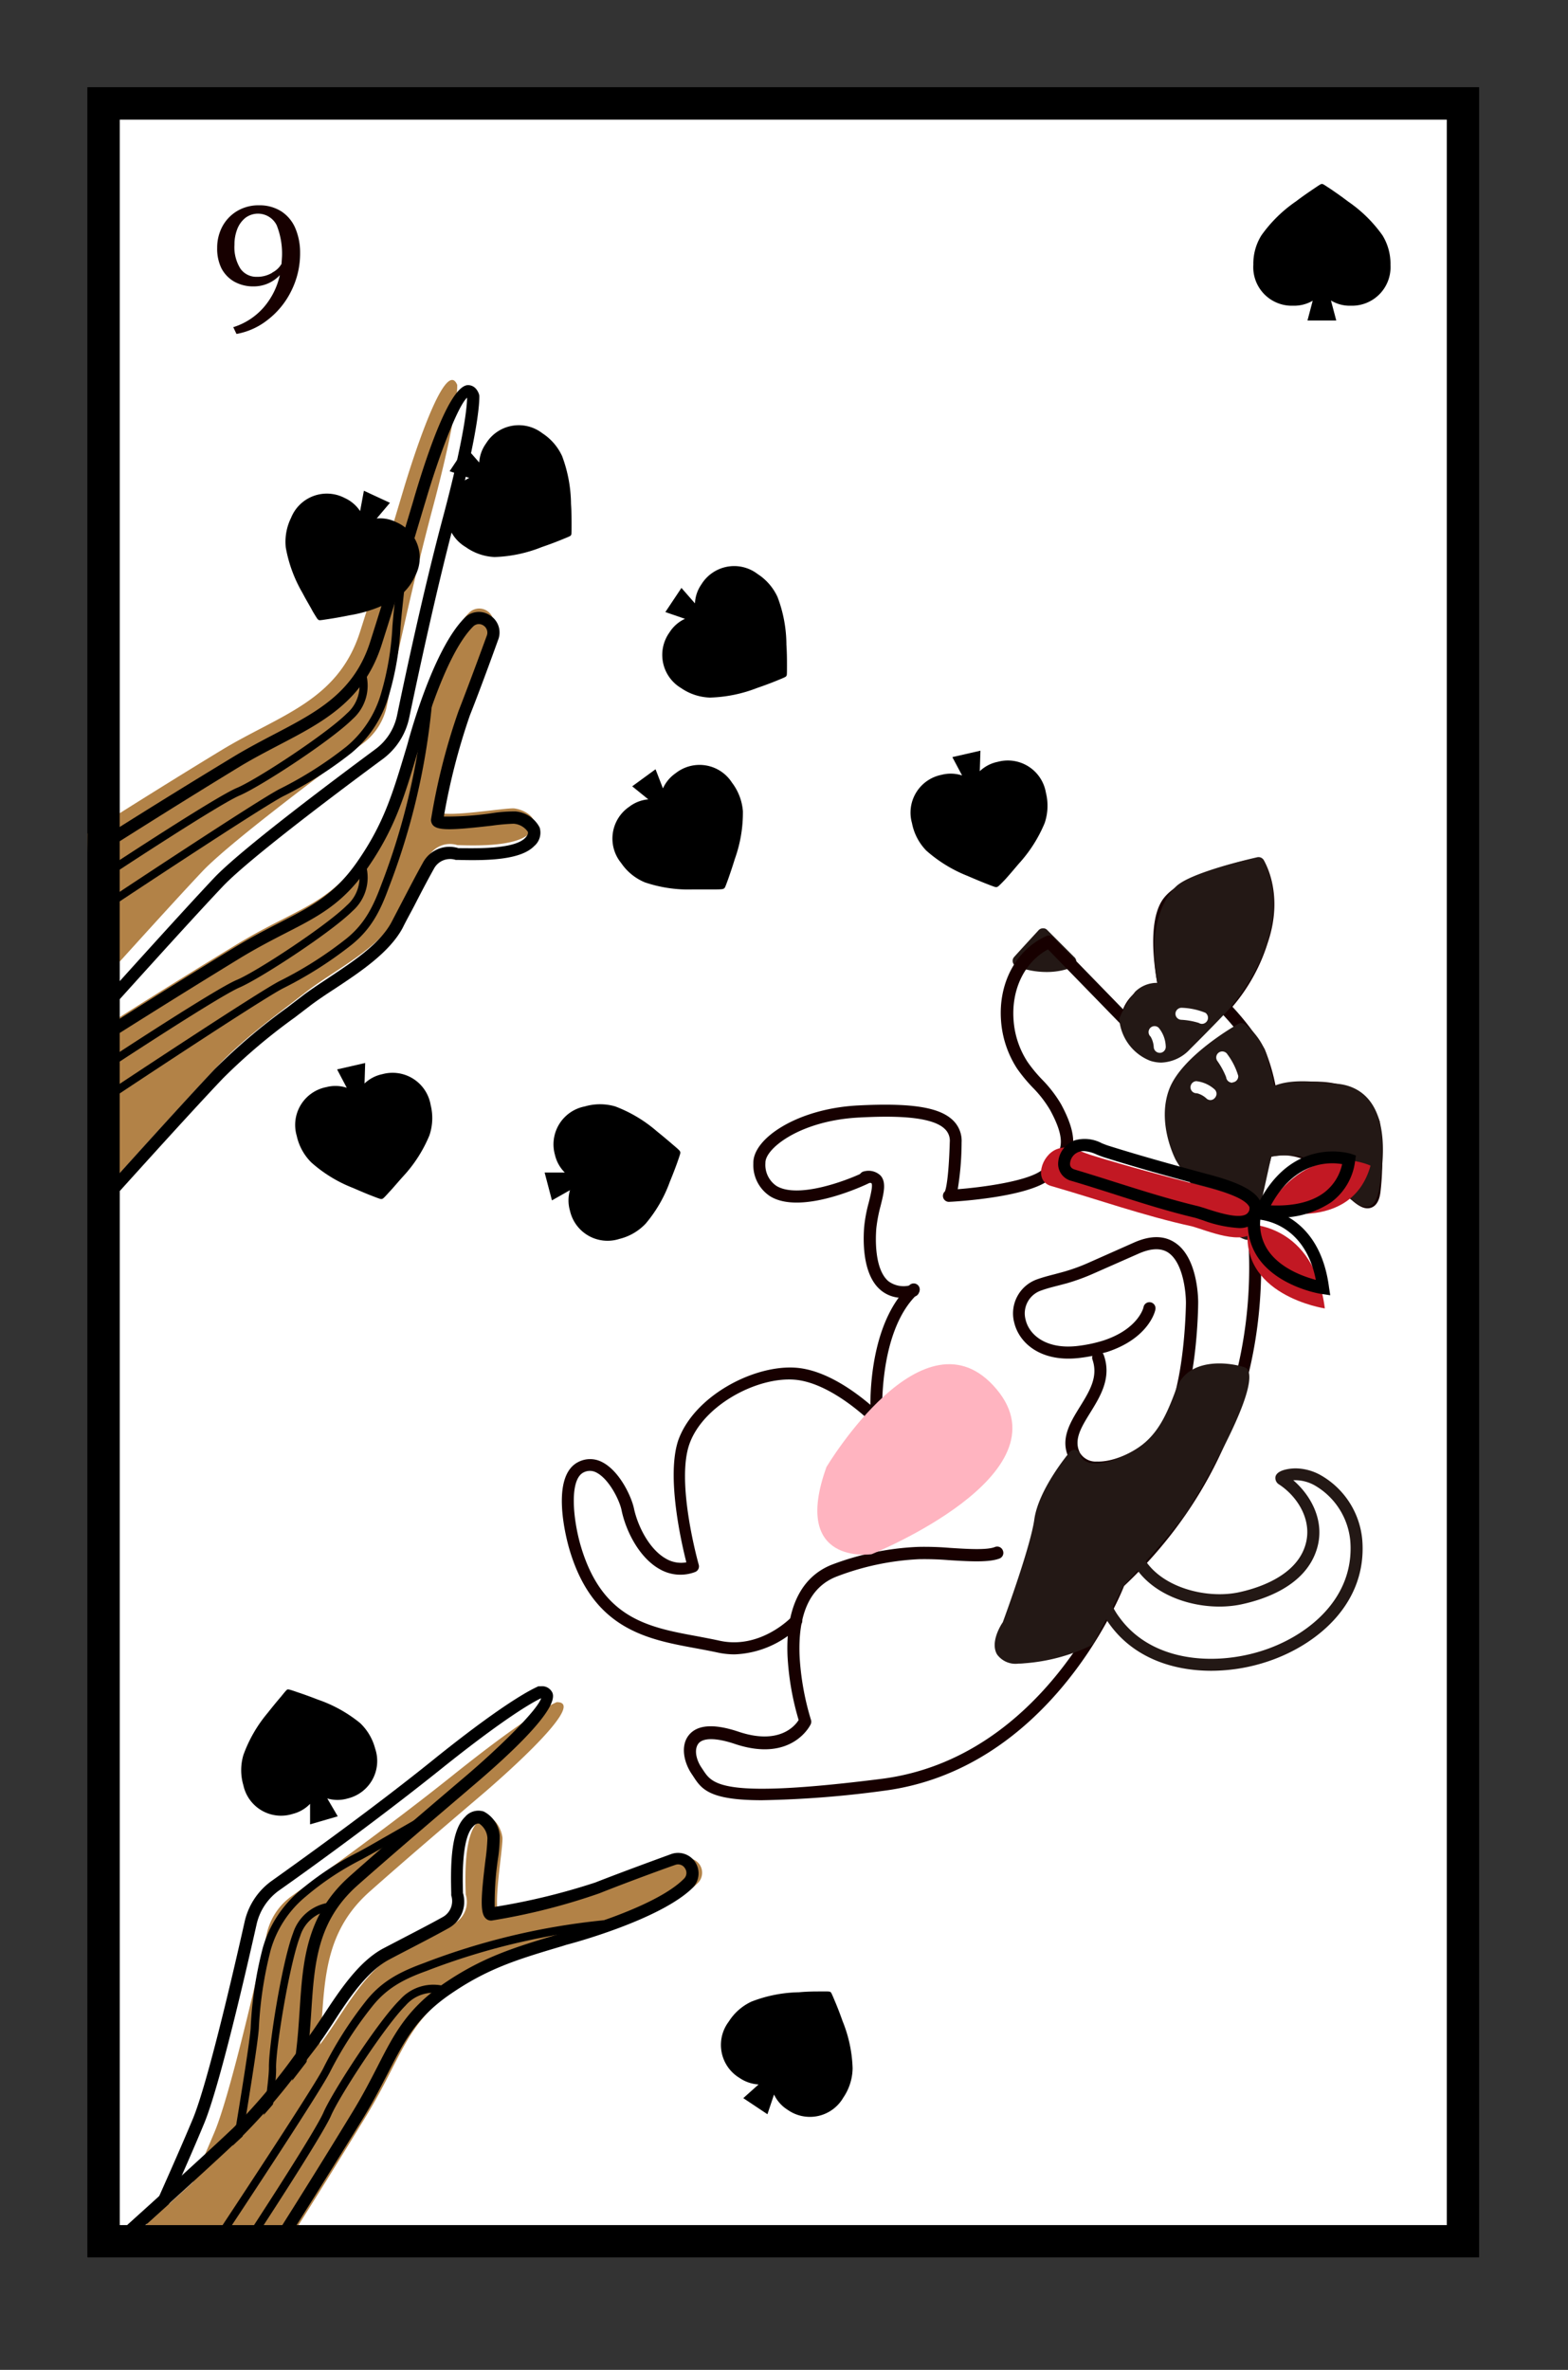 <svg id="圖層_1" data-name="圖層 1" xmlns="http://www.w3.org/2000/svg" viewBox="0 0 194.94 294.58"><rect x="0" y="0" width="194.94" height="294.58" fill="#333333" stroke="none"/><defs><style>.cls-1{fill:#fff;}.cls-2{fill:#170000;}.cls-3{fill:#231815;}.cls-4{fill:#c21823;}.cls-5{fill:#ffb4c0;}.cls-6{fill:#b28247;}</style></defs><title>新接龍</title><rect class="cls-1" x="12.88" y="12.85" width="169" height="265.73"/><path d="M183.88,280.58h-173V10.85h173Zm-169-4h165V14.85h-165Z"/><path class="cls-2" d="M35,26.29a4.68,4.68,0,0,1,1.73,2.11,7.74,7.74,0,0,1,.58,3,10.42,10.42,0,0,1-1.13,4.83,10.21,10.21,0,0,1-2.94,3.56,8.71,8.71,0,0,1-3.84,1.72L29,40.67a8.28,8.28,0,0,0,3.79-2.47,9.15,9.15,0,0,0,2-4,4.43,4.43,0,0,1-3.24,1.4A4.81,4.81,0,0,1,29.11,35a4.08,4.08,0,0,1-1.6-1.69A5.53,5.53,0,0,1,27,30.81a5.61,5.61,0,0,1,.63-2.63,5,5,0,0,1,1.82-1.93,5.18,5.18,0,0,1,2.79-.73A5,5,0,0,1,35,26.29Zm-1.17,7.6A2.76,2.76,0,0,0,35,32.8l.06-.92A9.54,9.54,0,0,0,34.4,28a2.6,2.6,0,0,0-3.93-.89,3.35,3.35,0,0,0-1,1.44,5.23,5.23,0,0,0-.32,1.86,5,5,0,0,0,.75,3,2.42,2.42,0,0,0,2,1A3.63,3.63,0,0,0,33.87,33.89Z"/><path d="M171.88,29.26a17.05,17.05,0,0,0-4.28-4.21c-.84-.64-1.62-1.18-2.12-1.52-1-.66-1-.66-1.13-.66s-.14,0-1.12.66c-.5.34-1.28.87-2.12,1.51a17.14,17.14,0,0,0-4.29,4.22,6.65,6.65,0,0,0-1,3.64A4.79,4.79,0,0,0,160.78,38a4.56,4.56,0,0,0,2.42-.62l-.65,2.46h3.58l-.66-2.49a4.45,4.45,0,0,0,2.46.65,4.79,4.79,0,0,0,4.94-5.06A6.76,6.76,0,0,0,171.88,29.26Z"/><path class="cls-3" d="M133.06,119.53l-3.39-3.39-3,3.29A9.26,9.26,0,0,0,133.06,119.53Z"/><path class="cls-3" d="M130.11,120.82a10.48,10.48,0,0,1-3.76-.7.75.75,0,0,1-.43-.5.71.71,0,0,1,.14-.64s.06-.09,3.06-3.35a.73.73,0,0,1,.54-.24.66.66,0,0,1,.54.22l3.4,3.4a.76.76,0,0,1,.2.68.74.74,0,0,1-.46.54A8.8,8.8,0,0,1,130.11,120.82ZM128,119.07a8.75,8.75,0,0,0,3.64.1l-1.94-2C129.23,117.73,128.53,118.48,128,119.07Z"/><path class="cls-2" d="M94.72,223.77c-6.59,0-7.52-1.41-8.55-3l-.18-.27c-.91-1.34-1.43-3.4-.4-4.76s3.12-1.53,6.22-.49c5,1.68,7-.67,7.48-1.45a34.14,34.14,0,0,1-1.38-7.93c-.25-5.89,1.64-9.82,5.46-11.36a34.25,34.25,0,0,1,10.76-2.23,37.21,37.21,0,0,1,3.91.12c2.17.14,4.62.3,5.64-.1a.75.75,0,0,1,1,.43.75.75,0,0,1-.43,1c-1.33.51-3.84.35-6.28.2a36.77,36.77,0,0,0-3.72-.12A32.8,32.8,0,0,0,103.93,196c-3.23,1.3-4.75,4.63-4.52,9.9a33.4,33.4,0,0,0,1.4,7.84.77.77,0,0,1,0,.54c0,.05-2.27,4.9-9.46,2.49-2.32-.78-4-.79-4.55,0s-.19,2.09.45,3l.19.29c1.16,1.74,2.36,3.55,22.1,1.06,20.41-2.57,28.79-24.45,28.88-24.67a.67.67,0,0,1,.19-.28c22.34-20.94,15.83-48,15.76-48.26a.75.75,0,0,1,.24-.76,7.87,7.87,0,0,0,2.06-4.07.76.76,0,0,1,.43-.57,7.87,7.87,0,0,1,6.35.59,17,17,0,0,1,4,3.39,11.43,11.43,0,0,0,2.5,2.19,2.18,2.18,0,0,0,.18-.73,33.36,33.36,0,0,0-.06-8,5.29,5.29,0,0,0-2.76-3.19c-3.61-1.76-9,.09-9,.11a.75.75,0,0,1-1-.55,30.23,30.23,0,0,0-1.38-5.09,30.77,30.77,0,0,0-4.27-5.5.72.72,0,0,1-.23-.57.74.74,0,0,1,.26-.55s2.61-2.31,4.5-7.83a11.37,11.37,0,0,0-.09-8.51c-2.87.61-9,2.32-10.39,4.59-1.47,2.45-.61,8.1-.16,10.08a.7.7,0,0,1-.17.66.72.72,0,0,1-.64.25c-3.27-.35-4,3.06-4,3.21a.77.77,0,0,1-.53.57.78.78,0,0,1-.75-.2l-9.17-9.42c-2.89,1.55-4.56,4.94-4.28,8.77a10.88,10.88,0,0,0,1.74,5.22,17.9,17.9,0,0,0,1.79,2.17,15.74,15.74,0,0,1,2.38,3.09c2.82,5.22,1.29,7.08-1.37,9.31s-11.54,2.78-12.53,2.82h-.1a.74.74,0,0,1-.69-.75.73.73,0,0,1,.25-.55c.11-.27.46-1.48.6-6.13a2,2,0,0,0-.62-1.63c-1.72-1.69-6.93-1.62-10.69-1.42-7.3.38-11.67,3.87-11.61,5.64a3.16,3.16,0,0,0,1.37,2.86c2.66,1.62,8.71-.65,10.81-1.67a.75.75,0,1,1,.65,1.35c-.34.17-8.35,4-12.24,1.61a4.62,4.62,0,0,1-2.09-4.1c-.09-3.07,5.46-6.8,13-7.19,6.61-.34,10.14.21,11.82,1.85a3.53,3.53,0,0,1,1.07,2.74,36.91,36.91,0,0,1-.48,5.82c3.1-.24,8.76-1,10.48-2.39,2.16-1.82,3.47-2.92,1-7.46a14.3,14.3,0,0,0-2.16-2.79,19.55,19.55,0,0,1-1.94-2.35,12.58,12.58,0,0,1-2-6c-.33-4.59,1.82-8.67,5.47-10.4l.16-.07a.75.75,0,0,1,.85.16l8.69,8.93a5.05,5.05,0,0,1,4.27-3.17c-.4-2.16-1.15-7.47.52-10.24,2.07-3.44,10.94-5.21,11.94-5.41a.75.75,0,0,1,.78.34c.1.17,2.55,4.16.47,10.25a22.54,22.54,0,0,1-4.38,7.92,33.61,33.61,0,0,1,4,5.25,24.35,24.35,0,0,1,1.4,4.77c1.77-.49,6.09-1.41,9.39.2a6.86,6.86,0,0,1,3.55,4.13l0,.12a35.17,35.17,0,0,1,.07,8.51c-.05.42-.21,1.67-1.17,2-1.18.4-2.39-.86-4.08-2.59a16.09,16.09,0,0,0-3.59-3.08,6.8,6.8,0,0,0-4.73-.68,9.36,9.36,0,0,1-2.14,4.21c.76,3.64,5.1,29.13-16.17,49.16-.84,2.11-9.68,22.91-30,25.47A127.4,127.4,0,0,1,94.72,223.77Zm23.14-76h0Z"/><path class="cls-2" d="M91.34,205.64a10,10,0,0,1-2.18-.24c-.89-.19-1.8-.36-2.72-.53-6-1.11-12.79-2.36-15.69-12.43-.26-.91-2.47-8.95,1.18-10.73a3.19,3.19,0,0,1,2.87,0c2.2,1.08,3.67,4.26,4,5.72.46,2.22,1.9,5.14,4,6.32a3.71,3.71,0,0,0,2.53.45c-.64-2.51-2.51-10.74-1-15.19,2-5.55,9.46-9.39,14.63-9,3.71.28,7.35,3,9.25,4.61,0-3.4.61-10.74,4.78-14.78a.75.75,0,1,1,1,1.08c-4.92,4.78-4.3,15.29-4.29,15.4a.75.75,0,0,1-1.29.57s-4.94-5-9.6-5.39-11.39,3.16-13.1,8,1.14,14.93,1.16,15a.75.75,0,0,1-.47.91,5.15,5.15,0,0,1-4.43-.39c-2.49-1.41-4.16-4.69-4.7-7.32-.25-1.21-1.55-3.88-3.16-4.68a1.7,1.7,0,0,0-1.55,0c-1.81.88-1.32,5.77-.4,9,2.65,9.18,8.42,10.25,14.53,11.37.93.18,1.86.35,2.76.55,5.08,1.12,8.89-2.87,8.93-2.91a.75.75,0,1,1,1.1,1A12.08,12.08,0,0,1,91.34,205.64Z"/><path class="cls-2" d="M136.53,183.2h-.2a3.68,3.68,0,0,1-3.43-1.94c-1.15-2.34.13-4.41,1.36-6.4s2.3-3.74,1.55-5.89a.8.8,0,0,1,0-.43c-.5.1-1,.18-1.57.25-4.77.58-7.53-1.79-8.15-4.4A4.49,4.49,0,0,1,129,159c.64-.23,1.4-.43,2.14-.62l1.11-.3a22.88,22.88,0,0,0,3.15-1.15l5.54-2.46c2.05-.92,3.78-.92,5.15,0,2.92,1.92,2.88,7.3,2.87,7.53,0,.43-.1,10.57-2.89,15.43A12.18,12.18,0,0,1,136.53,183.2Zm.55-15a.58.58,0,0,1,.15.25c1,2.82-.44,5.13-1.7,7.17-1.11,1.8-2.07,3.35-1.28,4.95a2.29,2.29,0,0,0,2.13,1.1c2.58.1,6.57-1.92,8.36-5,2.6-4.53,2.7-14.6,2.7-14.71,0-1.33-.34-5-2.2-6.26-.91-.6-2.16-.55-3.71.14L136,158.28a25.92,25.92,0,0,1-3.35,1.23l-1.14.3c-.71.18-1.44.37-2,.58a3,3,0,0,0-2,3.66c.46,1.95,2.66,3.72,6.5,3.25a17.58,17.58,0,0,0,3.16-.67c4.31-1.41,5-4.06,5-4.17a.75.75,0,0,1,1.47.31c0,.15-.79,3.58-6,5.28Z"/><path class="cls-2" d="M112.2,161.32a4.11,4.11,0,0,1-2.76-1c-2.23-1.93-2.14-6.13-2-7.85a18.13,18.13,0,0,1,.57-3c.2-.8.54-2.16.33-2.39,0,0-.13-.12-.68,0a.75.75,0,0,1-.84-.65.76.76,0,0,1,.66-.84,2.14,2.14,0,0,1,2,.54c.73.83.41,2.12,0,3.76a18.71,18.71,0,0,0-.53,2.76c-.1,1.16-.27,5.06,1.48,6.59a3.16,3.16,0,0,0,2.91.47.75.75,0,1,1,.34,1.46A6.55,6.55,0,0,1,112.2,161.32Z"/><path class="cls-3" d="M139.91,126.8c.57,3.66,4.31,6.27,7.51,3.1s4.72-4.83,4.72-4.83,8.43-9.2,4.32-17.76c0,0-8,1.79-9.71,3.42s-3.38,5.52-2,12.27c0,0-2.11-.28-3.08.82A13.12,13.12,0,0,0,139.91,126.8Z"/><path class="cls-3" d="M144.37,132.08a4.55,4.55,0,0,1-1.36-.22,6.1,6.1,0,0,1-3.84-5,.82.82,0,0,1,.05-.41,14.23,14.23,0,0,1,1.91-3.18,3.88,3.88,0,0,1,2.74-1.1c-1.37-7.77,1.44-11.16,2.36-12,1.83-1.73,9.23-3.42,10.07-3.61a.74.74,0,0,1,.84.41c4.28,8.91-4.09,18.2-4.45,18.59,0,0-1.58,1.71-4.75,4.86A5.09,5.09,0,0,1,144.37,132.08Zm-3.68-5.18a4.57,4.57,0,0,0,2.78,3.53,3.29,3.29,0,0,0,3.42-1.06c3.14-3.12,4.68-4.79,4.69-4.8s7.68-8.55,4.45-16.39c-3.06.72-7.69,2.08-8.76,3.1-.82.77-3.37,3.89-1.75,11.56a.72.72,0,0,1-.19.66.74.74,0,0,1-.64.24,3.21,3.21,0,0,0-2.43.57A11.85,11.85,0,0,0,140.69,126.9Z"/><path class="cls-3" d="M154.33,127.9s-6.82,3.87-8.27,7.76.78,8.17.78,8.17,5.16,8.73,8.28,9.53l2.27-10.23s5.13-1.25,7,1.44a12.67,12.67,0,0,0,4.22,4.06c1,.66,2,2.11,2.45-4.09s-1.65-8.83-5-9.1c-2.33-.2-6.26-.85-8.27.71.07-.06-.83-3.94-.93-4.33A7.2,7.2,0,0,0,154.33,127.9Z"/><path class="cls-3" d="M155.12,154.11l-.18,0c-3.33-.86-8.2-9-8.74-9.88-.12-.22-2.4-4.65-.85-8.81s8.33-8,8.61-8.15a.76.76,0,0,1,.84.07,8.12,8.12,0,0,1,2.84,4.31c.41,1.54.66,2.6.79,3.32,2-.83,4.7-.56,6.77-.35l1,.09c2.39.2,6.3,1.75,5.66,9.91-.31,4-.81,5-1.57,5.3a1.71,1.71,0,0,1-1.77-.46l-.27-.19-.3-.19a13.16,13.16,0,0,1-4.13-4.06c-1.17-1.68-4.23-1.52-5.77-1.24l-2.16,9.76a.77.77,0,0,1-.34.48A.8.8,0,0,1,155.12,154.11Zm-.86-25.29c-1.51.92-6.37,4.07-7.5,7.1-1.32,3.52.73,7.52.75,7.56,1.71,2.89,4.94,7.49,7.08,8.82l2.07-9.33a.76.76,0,0,1,.55-.57c.23-.06,5.66-1.34,7.81,1.74a11.72,11.72,0,0,0,3.71,3.65l.32.21.33.24c.09.06.2.15.29.2a12.35,12.35,0,0,0,.66-4c.42-5.24-1-8-4.29-8.3l-1-.09c-2.2-.22-5.22-.52-6.73.64h0a.74.74,0,0,1-1.05-.13.76.76,0,0,1-.16-.49c-.07-.53-.78-3.65-.9-4.11A6.46,6.46,0,0,0,154.26,128.82Z"/><path class="cls-1" d="M149.45,127.27a.75.75,0,0,1-.41-.12,9,9,0,0,0-2.21-.39.75.75,0,0,1-.69-.81.76.76,0,0,1,.81-.68,8.57,8.57,0,0,1,2.91.62.76.76,0,0,1,.22,1A.77.77,0,0,1,149.45,127.27Z"/><path class="cls-1" d="M153.19,134.58a.76.76,0,0,1-.75-.68,9.39,9.39,0,0,0-1.08-2,.75.75,0,1,1,1.24-.84,8.54,8.54,0,0,1,1.34,2.66.76.76,0,0,1-.68.82Z"/><path class="cls-1" d="M150.49,136.74a.74.74,0,0,1-.48-.18,2.7,2.7,0,0,0-1.21-.67.74.74,0,0,1-.79-.71.76.76,0,0,1,.71-.79,4.08,4.08,0,0,1,2.26,1,.74.74,0,0,1,.08,1.05A.72.72,0,0,1,150.49,136.74Z"/><path class="cls-1" d="M144.19,130.87a.75.75,0,0,1-.75-.68,2.91,2.91,0,0,0-.39-1.33.76.76,0,0,1-.07-1.06.75.75,0,0,1,1.06-.06,3.84,3.84,0,0,1,.89,2.31.75.75,0,0,1-.68.82Z"/><path class="cls-3" d="M150.6,207.68c-4.78,0-9.58-1.6-12.58-5.68a11.17,11.17,0,0,1-1.09-1.77.75.75,0,0,1,.35-1,.76.76,0,0,1,1,.35,8.67,8.67,0,0,0,.94,1.53c4.22,5.75,12.55,6,18.51,3.8,5.23-1.92,10.64-6.42,10.15-13.29a8.91,8.91,0,0,0-4.46-7,5,5,0,0,0-2.37-.63l-.27,0c2.32,2,4.05,5.29,2.87,8.76-1.49,4.44-6.53,6.09-9.4,6.69-4.57.94-10.79-.66-13.33-5a.75.75,0,0,1,1.29-.76c2.17,3.68,7.78,5.07,11.73,4.26,2.06-.43,7-1.83,8.29-5.7,1.07-3.16-.91-6.22-3.21-7.72a.93.93,0,0,1-.44-1c.3-1,2.45-1,2.47-1a6.53,6.53,0,0,1,3.08.81,10.3,10.3,0,0,1,5.24,8.17c.56,7.69-5.38,12.69-11.12,14.8A22.38,22.38,0,0,1,150.6,207.68Z"/><path class="cls-4" d="M156.15,152.87c2.48-3.34-5.1-5-6.71-5.46-4.65-1.22-9.28-2.43-13.88-3.86-1.42-.44-2.64-1.33-4.22-.69-1.87.76-2.85,3.93-.66,4.56,5.8,1.67,11.54,3.71,17.45,5C150,152.91,154.6,155,156.15,152.87Z"/><path d="M153.93,152.64a15.35,15.35,0,0,1-4.36-.95c-.4-.13-.75-.25-1-.32-3.46-.82-6.92-1.92-10.26-3-1.7-.54-3.39-1.08-5.09-1.58a2.18,2.18,0,0,1-1.67-2.11,3.17,3.17,0,0,1,2.08-2.94,4.52,4.52,0,0,1,3.34.36c.27.11.54.22.82.31,4.1,1.29,8.19,2.41,12.16,3.49l.27.07c2.74.73,6,1.8,6.57,3.62a2.12,2.12,0,0,1-.45,2.06h0A2.87,2.87,0,0,1,153.93,152.64Zm-19.2-9.56a1.82,1.82,0,0,0-.63.11,1.65,1.65,0,0,0-1.07,1.49c0,.36.2.58.6.7,1.7.51,3.41,1.05,5.11,1.59,3.32,1.05,6.75,2.13,10.17,2.95.31.08.69.2,1.12.34,1.42.46,4.38,1.42,5.11.49h0c.3-.37.23-.57.21-.66-.2-.58-1.32-1.52-5.54-2.64l-.28-.07c-4-1.09-8.09-2.21-12.21-3.51-.32-.1-.62-.22-.93-.34A4.5,4.5,0,0,0,134.73,143.08Z"/><path class="cls-4" d="M155.23,152.19s8.11-.13,9.48,10.45C164.71,162.64,153.75,161,155.23,152.19Z"/><path class="cls-4" d="M170.39,144.89s-7.3-3.55-13,5.46C157.38,150.35,168,153.46,170.39,144.89Z"/><path d="M165.38,161l-1-.15c-.21,0-5.33-.85-7.86-4.36a7.5,7.5,0,0,1-1.24-5.85l.11-.61H156c.07,0,7.94,0,9.23,10Zm-8.69-9.43a5.85,5.85,0,0,0,1.06,4c1.54,2.13,4.33,3.12,5.84,3.52C162.39,153,158.29,151.83,156.69,151.61Z"/><path d="M158.73,151.35a14.9,14.9,0,0,1-2-.13l-1-.16.43-.9c4.26-9.14,11.74-6.76,11.82-6.73l.59.2-.09.61a7.5,7.5,0,0,1-3,5.21A11.59,11.59,0,0,1,158.73,151.35Zm-.75-1.52c1.57.07,4.54,0,6.64-1.59a6,6,0,0,0,2.24-3.54C165.26,144.43,161,144.3,158,149.83Z"/><path class="cls-3" d="M154.49,170.63s-6-1.91-7.56,2.24-2.94,7.3-7.88,9.14-5.48-1.08-5.48-1.08-3.74,4.43-4.24,8-4,13-4,13-3.08,4.54,2,4.06a22.66,22.66,0,0,0,8.06-2.15l3.74-7.22s6.66-7.31,7.76-9S155.52,173.1,154.49,170.63Z"/><path class="cls-3" d="M126.61,206.79a2.83,2.83,0,0,1-2.65-1.14c-.86-1.45.39-3.55.71-4,.34-.92,3.47-9.5,3.92-12.78.52-3.74,4.25-8.2,4.41-8.39a.76.76,0,0,1,.76-.24.77.77,0,0,1,.55.59,1.34,1.34,0,0,0,.69.82c.55.3,1.66.49,3.79-.3,4.56-1.7,5.9-4.55,7.44-8.7,1.4-3.81,6.17-3.43,8.49-2.7a.8.8,0,0,1,.47.43c1.32,3.17-7.61,17.6-7.71,17.73-1.07,1.63-7,8.19-7.76,9L136,204.2a.75.75,0,0,1-.3.31,23,23,0,0,1-8.36,2.24A6.8,6.8,0,0,1,126.61,206.79Zm6.85-24.51c-1.07,1.43-3.05,4.35-3.38,6.76-.5,3.6-3.89,12.78-4,13.17a.8.8,0,0,1-.08.16c-.48.71-1,2-.72,2.51.2.35.92.48,2,.38a23.17,23.17,0,0,0,7.58-2l3.62-7a.91.91,0,0,1,.11-.16c.07-.07,6.64-7.29,7.69-8.89,2-3.07,7.72-13.5,7.63-16-1.28-.31-5.17-1-6.23,1.89-1.62,4.4-3.17,7.66-8.32,9.58-2.16.81-3.87.88-5.08.19A3.07,3.07,0,0,1,133.46,182.28Z"/><path class="cls-5" d="M102.75,182.35s12.13-20.35,21.13-9.69-15.52,20.53-15.52,20.53S98.3,194.69,102.75,182.35Z"/><path class="cls-6" d="M11.19,123.63s9.69-10.79,14-15.35c3.35-3.52,14.85-12.12,19.91-15.86a7.77,7.77,0,0,0,3-4.71c1-5,3.29-15.52,5.69-24.54,3.29-12.33,3.05-15.33,3.05-15.33-1.67-4-6.67,13-6.67,13-1.77,5.91-3.53,11.82-5.41,17.7C42,87.18,34.73,88.87,27.51,93.26c-5.58,3.39-11.12,6.86-16.63,10.35Z"/><path d="M14.26,108.51l-.55-.84c.53-.35,13.05-8.58,15.69-9.71,2.44-1,11.17-6.73,13.73-9.28a4.59,4.59,0,0,0,1.39-4.74l.94-.36a5.57,5.57,0,0,1-1.62,5.8c-2.68,2.68-11.49,8.41-14.05,9.5S14.39,108.42,14.26,108.51Z"/><path d="M14.76,112.13l-.55-.83c.72-.48,17.86-11.84,20.54-13.22a47.36,47.36,0,0,0,8.33-5.29,13.38,13.38,0,0,0,4.31-6.64,35.92,35.92,0,0,0,1.4-8.34c.07-.86.15-1.72.24-2.55q.36-3.24.69-6.48l1,.11q-.33,3.24-.68,6.48c-.09.83-.17,1.67-.24,2.53a36.26,36.26,0,0,1-1.46,8.57,14.51,14.51,0,0,1-4.62,7.1,48.34,48.34,0,0,1-8.5,5.4C32.58,100.32,14.94,112,14.76,112.13Z"/><path d="M13.75,125.46l-1.11-1c.09-.11,9.74-10.85,14-15.36,3.4-3.58,15.13-12.34,20-15.95a7,7,0,0,0,2.73-4.26c1.11-5.35,3.32-15.67,5.7-24.58,2.74-10.26,3-14,3-14.88-1.17,1.06-3.55,7.35-5.2,13l-.07.22c-1.71,5.74-3.49,11.68-5.35,17.49-2.23,7-7.35,9.64-12.77,12.47-1.58.83-3.22,1.68-4.84,2.66-4.93,3-10.21,6.29-16.62,10.35l-.8-1.27C18.89,100.25,24.18,97,29.13,94c1.66-1,3.32-1.87,4.92-2.71,5.36-2.8,10-5.21,12-11.6,1.85-5.79,3.62-11.73,5.34-17.46l.06-.22c1.88-6.39,4.57-14,6.7-14.14.33,0,1,.09,1.38,1.07l.06.22c0,.13.22,3.27-3.07,15.59C54.19,73.57,52,83.86,50.88,89.19a8.59,8.59,0,0,1-3.31,5.17c-4.85,3.58-16.49,12.28-19.82,15.77C23.48,114.63,13.85,125.36,13.75,125.46Z"/><path class="cls-6" d="M20.43,279.24s3.83-8.47,6.26-14.27c1.87-4.48,5.1-18.48,6.48-24.62a7.82,7.82,0,0,1,3.09-4.66c4.16-3,12.87-9.27,20.15-15.11,10-8,12.81-9,12.81-9C73.55,211.52,60,223,60,223c-4.69,4-9.39,8-14,12.09-6.79,6-5.39,13.39-6.5,21.76-.85,6.48-1.79,12.94-2.76,19.4Z"/><path d="M31.89,275.25l-1-.17c0-.15,2.57-15.31,2.54-18.09s1.65-13.15,3-16.69a5.55,5.55,0,0,1,4.65-3.82l0,1,0-.5,0,.5a4.56,4.56,0,0,0-3.76,3.18c-1.31,3.38-3,13.66-3,16.32C34.47,259.84,32,274.62,31.89,275.25Z"/><path d="M28.37,276.26l-1-.17c0-.21,3.62-21.07,3.79-24a48.46,48.46,0,0,1,1.52-10,14.55,14.55,0,0,1,4.62-7.1,37,37,0,0,1,7.27-4.79c.75-.41,1.49-.82,2.21-1.24l5.66-3.24.49.87q-2.84,1.6-5.64,3.24c-.73.42-1.48.83-2.23,1.25A35.08,35.08,0,0,0,38,235.75a13.4,13.4,0,0,0-4.34,6.61,48.24,48.24,0,0,0-1.48,9.76C32,255.13,28.51,275.4,28.37,276.26Z"/><path d="M18.8,278.89l-1.36-.62c0-.09,4.14-9.15,6.53-14.88,1.85-4.45,5.12-18.61,6.44-24.5a8.55,8.55,0,0,1,3.39-5.11c4.43-3.16,13-9.33,20.12-15.08,9.94-8,12.9-9,13-9.09l.23,0h.06a1.41,1.41,0,0,1,1.48.83c.75,2-5.16,7.54-10.24,11.83l-.37.32c-4.49,3.83-9.14,7.79-13.63,11.76-5,4.45-5.36,9.66-5.75,15.7-.12,1.8-.25,3.67-.5,5.6-.76,5.73-1.63,11.9-2.77,19.41L34,274.8c1.13-7.5,2-13.66,2.76-19.39.25-1.88.37-3.72.49-5.5.4-6.1.77-11.86,6.26-16.72,4.5-4,9.15-7.95,13.64-11.78l.38-.32c4.47-3.78,9.26-8.48,9.75-10-.77.35-4.1,2.11-12.4,8.76-7.19,5.77-15.73,12-20.18,15.13a7.11,7.11,0,0,0-2.8,4.22c-1.33,5.92-4.62,20.18-6.52,24.75C23,269.71,18.84,278.8,18.8,278.89Z"/><path class="cls-6" d="M13.19,147.71s9.69-10.78,14-15.34c3.2-3.36,7.11-6.15,10.77-9s9.28-5.49,11.41-9.51c1.3-2.45,2.54-4.93,3.89-7.36a3.06,3.06,0,0,1,3.6-1.45c2.09.06,7.3.24,9-1.49,1.53-1.57-.37-2.85-1.89-3.07-1-.15-9.72,1.41-9.6.23a78.88,78.88,0,0,1,3.33-13.17c1.5-3.83,3.51-9.38,3.51-9.38a1.79,1.79,0,0,0-2.9-2C54.41,80.1,51.4,91.59,51.4,91.59c-1.77,5.91-2.88,9.87-6.41,14.93-4.16,6-8.26,6.44-15.48,10.82q-8.37,5.1-16.63,10.36Z"/><path d="M14.26,132.36l-.55-.84c.53-.35,13.05-8.57,15.69-9.7,2.44-1,11.17-6.74,13.73-9.29a4.61,4.61,0,0,0,1.39-4.73l.94-.36a5.55,5.55,0,0,1-1.62,5.79c-2.69,2.68-11.49,8.41-14.05,9.51S14.39,132.28,14.26,132.36Z"/><path d="M14.76,136l-.55-.83c.72-.48,17.86-11.84,20.54-13.22a47.36,47.36,0,0,0,8.33-5.29c2.2-1.78,3.28-3.86,4.31-6.65a84.77,84.77,0,0,0,5.3-22.36l.09-.92,1,.11-.1.91a85.5,85.5,0,0,1-5.35,22.6c-1.09,3-2.24,5.17-4.62,7.09a49.1,49.1,0,0,1-8.5,5.4C32.58,124.17,14.94,135.87,14.76,136Z"/><path d="M13.75,149.31l-1.11-1c.09-.11,9.74-10.85,14-15.36a74,74,0,0,1,9-7.66l1.82-1.39c1-.78,2.17-1.54,3.4-2.36,3-2,6.36-4.19,7.81-6.91l1.43-2.74c.8-1.53,1.61-3.1,2.47-4.64A3.74,3.74,0,0,1,57,105.43h0c1.88,0,6.87.19,8.29-1.27.29-.3.4-.56.33-.77a2.33,2.33,0,0,0-1.78-1,25.81,25.81,0,0,0-2.68.24c-4.78.55-6.6.63-7.28,0a1,1,0,0,1-.29-.79A79.12,79.12,0,0,1,57,88.4c1.48-3.78,3.49-9.31,3.51-9.36a1.05,1.05,0,0,0-.41-1.29,1,1,0,0,0-1.27.12c-3.71,3.67-6.69,14.89-6.72,15l-.2.66c-1.65,5.54-2.84,9.54-6.32,14.51-3,4.33-6.12,5.92-10.05,7.93-1.65.85-3.52,1.81-5.65,3.1-4.9,3-10.18,6.27-16.62,10.35l-.8-1.26c6.44-4.09,11.73-7.38,16.65-10.37,2.17-1.32,4.06-2.29,5.74-3.15,3.88-2,6.69-3.43,9.51-7.46,3.33-4.77,4.43-8.48,6.11-14.08l.19-.64c.12-.45,3.1-11.7,7.11-15.67a2.46,2.46,0,0,1,3.14-.3,2.5,2.5,0,0,1,1,3.07s-2,5.58-3.51,9.38a80.39,80.39,0,0,0-3.23,12.56,38.88,38.88,0,0,0,5.85-.4,17.91,17.91,0,0,1,3.06-.24,3.73,3.73,0,0,1,3,2,2.18,2.18,0,0,1-.68,2.31c-1.65,1.7-5.68,1.82-9.4,1.72l-.35,0A2.27,2.27,0,0,0,53.94,108c-.85,1.52-1.66,3.08-2.44,4.6-.48.92-1,1.84-1.45,2.76-1.62,3-5.17,5.39-8.3,7.46-1.21.79-2.35,1.54-3.32,2.29l-1.82,1.39A72.53,72.53,0,0,0,27.76,134C23.48,138.48,13.85,149.21,13.75,149.31Z"/><path class="cls-6" d="M15.24,279.16s10.79-9.68,15.34-14c3.36-3.19,6.15-7.1,9-10.76s5.5-9.28,9.51-11.41c2.45-1.31,4.93-2.54,7.36-3.89a3.07,3.07,0,0,0,1.45-3.61c-.06-2.08-.24-7.29,1.49-9,1.57-1.54,2.85.37,3.07,1.88.15,1-1.41,9.73-.23,9.61a80.1,80.1,0,0,0,13.17-3.34c3.83-1.5,9.38-3.51,9.38-3.51a1.8,1.8,0,0,1,2,2.91C82.85,238,71.36,241,71.36,241c-5.9,1.77-9.87,2.87-14.93,6.41-6,4.16-6.44,8.25-10.82,15.47q-5.1,8.37-10.36,16.64Z"/><path d="M31.43,278.65l-.84-.55c.09-.13,8.53-13,9.63-15.53s6.82-11.37,9.5-14a5.55,5.55,0,0,1,5.8-1.62l-.37.93a4.57,4.57,0,0,0-4.72,1.4c-2.56,2.56-8.25,11.29-9.29,13.73C40,265.59,31.78,278.12,31.43,278.65Z"/><path d="M27.8,278.15,27,277.6c.12-.18,11.81-17.82,13.16-20.45a48.34,48.34,0,0,1,5.4-8.5c1.92-2.38,4.14-3.54,7.09-4.62a85.75,85.75,0,0,1,22.6-5.36l.91-.09.11,1-.92.1A84.69,84.69,0,0,0,53,245c-2.79,1-4.87,2.11-6.65,4.31A48.11,48.11,0,0,0,41,257.6C39.65,260.28,28.28,277.42,27.8,278.15Z"/><path d="M34.79,279.88l-1.27-.8c4.07-6.42,7.35-11.7,10.35-16.63,1.29-2.12,2.25-4,3.1-5.65,2-3.92,3.6-7,7.93-10.05,5-3.47,9-4.67,14.52-6.32l.63-.19c.14,0,11.36-3,15-6.73a1,1,0,0,0,.12-1.26,1,1,0,0,0-1.27-.42c-.07,0-5.6,2-9.38,3.51a78.09,78.09,0,0,1-13.36,3.38.93.93,0,0,1-.8-.29c-.66-.67-.59-2.49,0-7.28a25.92,25.92,0,0,0,.24-2.67,2.35,2.35,0,0,0-1-1.79c-.21-.06-.47,0-.77.34-1.46,1.42-1.32,6.41-1.27,8.28v0a3.76,3.76,0,0,1-1.82,4.38c-1.53.85-3.11,1.67-4.63,2.46-.92.48-1.84.95-2.75,1.44-2.72,1.44-5,4.82-6.91,7.8-.81,1.23-1.58,2.4-2.36,3.41l-1.39,1.81a74.12,74.12,0,0,1-7.66,9c-4.51,4.29-15.25,13.93-15.36,14l-1-1.12c.1-.09,10.83-9.72,15.33-14a74.13,74.13,0,0,0,7.5-8.85c.46-.62.93-1.23,1.39-1.83.75-1,1.5-2.1,2.3-3.31,2.06-3.13,4.4-6.68,7.45-8.31l2.76-1.44c1.52-.79,3.09-1.6,4.6-2.44a2.27,2.27,0,0,0,1.09-2.71l0-.35c-.1-3.73,0-7.75,1.72-9.41a2.17,2.17,0,0,1,2.31-.67,3.69,3.69,0,0,1,2,3,17.87,17.87,0,0,1-.24,3,37.68,37.68,0,0,0-.39,5.86A81.15,81.15,0,0,0,74,234c3.8-1.49,9.35-3.5,9.4-3.52a2.55,2.55,0,0,1,2.75,4.14c-4,4-15.22,7-15.7,7.11l-.6.19c-5.61,1.67-9.31,2.78-14.09,6.11-4,2.82-5.47,5.62-7.46,9.51-.86,1.67-1.83,3.57-3.15,5.74C42.15,268.16,38.86,273.45,34.79,279.88Z"/><path d="M80.18,109.68a16.88,16.88,0,0,0,5.93.88c1.06,0,2,0,2.61,0,1.18,0,1.2-.06,1.3-.13s.12-.09.52-1.19c.2-.57.51-1.47.82-2.48a17,17,0,0,0,1-5.93A6.71,6.71,0,0,0,91,97.28a4.79,4.79,0,0,0-7-1.17A4.58,4.58,0,0,0,82.42,98l-.92-2.38-2.9,2.12,2,1.62a4.54,4.54,0,0,0-2.37.92,4.79,4.79,0,0,0-1,7A6.61,6.61,0,0,0,80.18,109.68Z"/><path d="M38.71,144.5a17.08,17.08,0,0,0,5.12,3.14c1,.43,1.84.79,2.4,1,1.1.43,1.13.42,1.25.39s.14,0,.94-.89c.42-.44,1-1.14,1.73-1.95a17.1,17.1,0,0,0,3.24-5.07,6.72,6.72,0,0,0,.15-3.77,4.8,4.8,0,0,0-6-3.83,4.52,4.52,0,0,0-2.22,1.16l.08-2.55-3.49.8,1.2,2.28a4.51,4.51,0,0,0-2.54-.08,4.79,4.79,0,0,0-3.68,6.05A6.66,6.66,0,0,0,38.71,144.5Z"/><path d="M80.28,152.09a17,17,0,0,0,3-5.2c.41-1,.74-1.87.94-2.44.39-1.11.38-1.14.35-1.25s0-.15-.92-.92c-.46-.4-1.17-1-2-1.67a17.16,17.16,0,0,0-5.16-3.08,6.75,6.75,0,0,0-3.78,0A4.8,4.8,0,0,0,69,143.57a4.52,4.52,0,0,0,1.22,2.18H67.71l.91,3.46,2.24-1.27a4.55,4.55,0,0,0,0,2.55A4.79,4.79,0,0,0,77,154,6.66,6.66,0,0,0,80.28,152.09Z"/><path d="M115.16,105.73a17.35,17.35,0,0,0,5.11,3.14c1,.43,1.84.78,2.41,1,1.1.43,1.12.42,1.24.39s.15,0,1-.89c.41-.44,1-1.14,1.73-2a17.36,17.36,0,0,0,3.23-5.07,6.72,6.72,0,0,0,.15-3.77,4.8,4.8,0,0,0-6-3.83,4.52,4.52,0,0,0-2.22,1.16l.08-2.55-3.49.8,1.21,2.28a4.55,4.55,0,0,0-2.55-.08,4.79,4.79,0,0,0-3.68,6A6.71,6.71,0,0,0,115.16,105.73Z"/><path d="M44.76,214.17a17.1,17.1,0,0,0-5.25-2.91c-1-.39-1.87-.7-2.45-.89C36,210,35.92,210,35.8,210s-.14,0-.9.94c-.4.46-1,1.19-1.64,2a17.1,17.1,0,0,0-3,5.21,6.63,6.63,0,0,0,0,3.77,4.79,4.79,0,0,0,6.13,3.55,4.51,4.51,0,0,0,2.16-1.25l0,2.55,3.44-1-1.3-2.22a4.48,4.48,0,0,0,2.54,0,4.79,4.79,0,0,0,3.41-6.2A6.72,6.72,0,0,0,44.76,214.17Z"/><path d="M106,257.09a16.9,16.9,0,0,0-1.25-5.87c-.35-1-.7-1.88-.94-2.44-.45-1.08-.47-1.1-.57-1.17s-.13-.08-1.3-.07c-.61,0-1.55,0-2.61.1a17.09,17.09,0,0,0-5.9,1.16,6.68,6.68,0,0,0-2.83,2.49,4.8,4.8,0,0,0,1.34,7,4.69,4.69,0,0,0,2.37.81l-1.9,1.7,3,2,.82-2.45a4.52,4.52,0,0,0,1.69,1.9,4.8,4.8,0,0,0,6.92-1.51A6.64,6.64,0,0,0,106,257.09Z"/><path d="M35.53,68.06a17.19,17.19,0,0,0,2.07,5.63c.49.94,1,1.76,1.27,2.29.6,1,.62,1,.73,1.07s.13.07,1.3-.11c.6-.09,1.53-.25,2.56-.46a17.09,17.09,0,0,0,5.68-2,6.66,6.66,0,0,0,2.46-2.87,4.79,4.79,0,0,0-2.31-6.69,4.47,4.47,0,0,0-2.46-.47l1.65-1.95L45.24,61l-.47,2.53a4.58,4.58,0,0,0-1.94-1.64,4.79,4.79,0,0,0-6.64,2.47A6.71,6.71,0,0,0,35.53,68.06Z"/><path d="M61.48,69.24A17.17,17.17,0,0,0,67.36,68c1-.34,1.88-.68,2.44-.91,1.09-.44,1.11-.46,1.18-.56s.08-.13.08-1.3c0-.61,0-1.55-.07-2.61a17.37,17.37,0,0,0-1.1-5.91,6.72,6.72,0,0,0-2.47-2.86,4.79,4.79,0,0,0-7,1.28,4.49,4.49,0,0,0-.84,2.36l-1.68-1.92-2,3,2.44.84a4.52,4.52,0,0,0-1.92,1.68A4.8,4.8,0,0,0,57.9,68,6.68,6.68,0,0,0,61.48,69.24Z"/><path d="M88.26,86.71a17.42,17.42,0,0,0,5.88-1.2c1-.34,1.88-.68,2.44-.91,1.09-.44,1.11-.47,1.18-.57s.08-.12.08-1.29c0-.61,0-1.55-.07-2.61a16.89,16.89,0,0,0-1.1-5.91,6.72,6.72,0,0,0-2.47-2.86,4.79,4.79,0,0,0-7,1.28A4.46,4.46,0,0,0,86.4,75l-1.68-1.92-2,3,2.44.84a4.51,4.51,0,0,0-1.92,1.68,4.8,4.8,0,0,0,1.44,6.93A6.68,6.68,0,0,0,88.26,86.71Z"/><path d="M183.88,280.58h-173V10.85h173Zm-169-4h165V14.85h-165Z"/></svg>